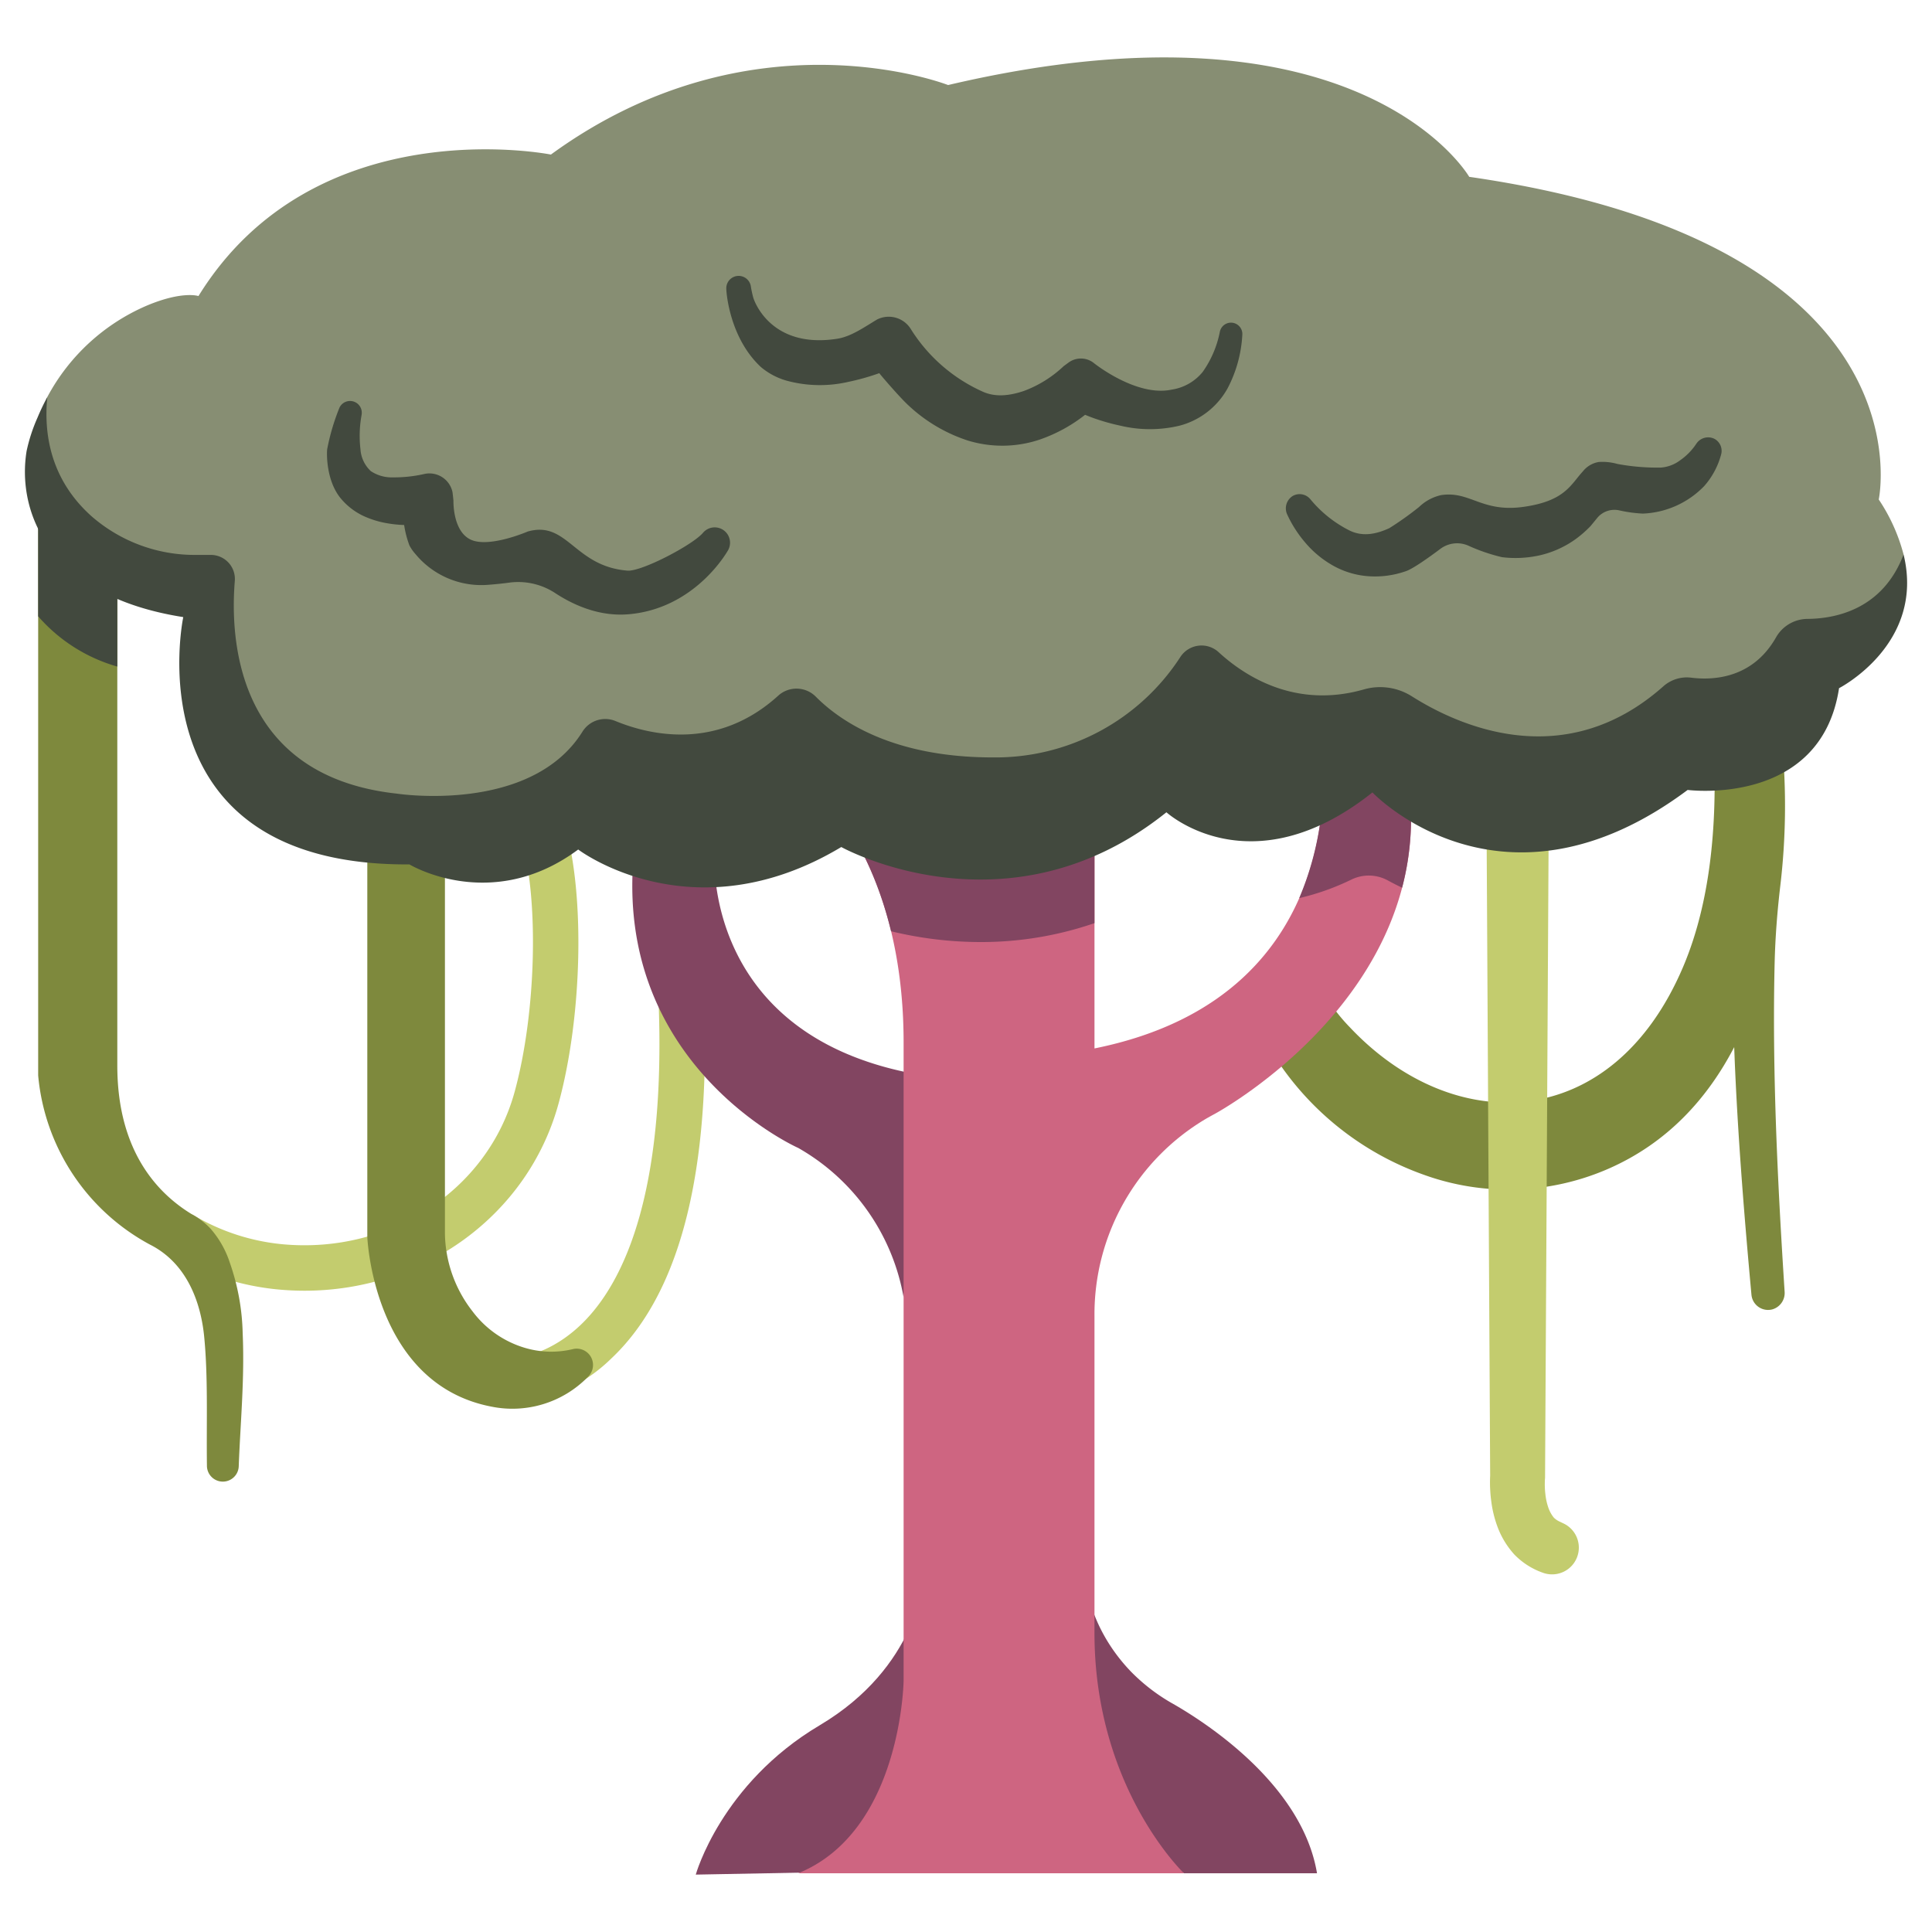 <svg id="Flat" height="512" viewBox="0 0 340 340" width="512" xmlns="http://www.w3.org/2000/svg"><path d="m53.6 227.144q-2.286 0-4.606-.213a45.583 45.583 0 0 1 -18.745-6.031 4 4 0 1 1 4.008-6.924 37.633 37.633 0 0 0 15.472 4.992c18.908 1.749 36.1-9.529 40.838-26.827 3.8-13.854 4.316-33.884 1.153-44.65a4 4 0 0 1 7.676-2.256c3.576 12.171 3.086 33.7-1.114 49.022-5.382 19.615-23.758 32.886-44.682 32.887z" fill="#c3cc6e"/><path d="m42.708 234.662a40.035 40.035 0 0 0 -2.248-12.406 17.109 17.109 0 0 0 -3.426-6.049 13.041 13.041 0 0 0 -3.334-2.557c-5.414-3.317-13.055-10.491-13.055-26.126v-89.374l-13.928-8.705v99.813a37.642 37.642 0 0 0 19.669 29.768c7.7 3.875 9.174 12.514 9.539 16.132.36 3.642.454 7.4.475 11.2s-.036 7.646.016 11.548a2.8 2.8 0 0 0 5.6.068v-.006c.284-7.568 1.046-15.277.692-23.306z" fill="#7e893d"/><path d="m88.211 247.224a14.125 14.125 0 0 1 -1.672-.082 4 4 0 0 1 .967-7.941c.372.037 7.656.689 14.738-6.094 7.44-7.127 15.8-23.722 13.381-62.307a4 4 0 1 1 7.985-.5c2.111 33.662-3.3 56.815-16.075 68.815a28.47 28.47 0 0 1 -19.324 8.109z" fill="#c3cc6e"/><path d="m313.3 155.918a119.439 119.439 0 0 0 .307-25.293l-11.954 2.242c.609 16.353-1.688 28.454-5.473 37.334-12.458 29.228-40.262 30.105-58.651 10.561a31.163 31.163 0 0 1 -5.756-8.23l-9.723 9.509a51.889 51.889 0 0 0 28.577 24.719 43.873 43.873 0 0 0 32.343-1.043c10.516-4.58 17.546-12.46 22.22-21.44.049 1.3.1 2.6.156 3.9.6 13.285 1.673 26.507 2.881 39.686a2.937 2.937 0 0 0 3.709 2.557 3 3 0 0 0 2.127-3.12c-.846-13.131-1.554-26.247-1.79-39.341-.109-6.163-.113-12.323.034-18.466.108-4.537.463-9.069.993-13.575z" fill="#7e893d"/><path d="m78.3 147.314-13.66-5.948v76.286s.984 25.843 21.792 29.88a18.55 18.55 0 0 0 16.98-5.172c.066-.069.131-.139.2-.21a2.873 2.873 0 0 0 -2.808-4.726 16.249 16.249 0 0 1 -8.412-.219 17.84 17.84 0 0 1 -9.2-6.385 22.776 22.776 0 0 1 -4.892-13.775z" fill="#7e893d"/><path d="m272.675 121.9-.769 137.947v.153a2.433 2.433 0 0 1 -.019.284c-.005.045-.02.354-.025.556 0 .234-.01.466 0 .7a13.858 13.858 0 0 0 .1 1.409 10.563 10.563 0 0 0 .567 2.5 5.787 5.787 0 0 0 .915 1.624 3.618 3.618 0 0 0 1.128.75l.6.287a4.707 4.707 0 0 1 -3.592 8.687 12.989 12.989 0 0 1 -5.075-3.223 15.045 15.045 0 0 1 -2.9-4.7 20.039 20.039 0 0 1 -1.172-4.712c-.107-.772-.166-1.531-.2-2.3-.022-.38-.016-.768-.021-1.153.009-.418.009-.728.053-1.3l-.02.437-.762-137.946a5.6 5.6 0 0 1 11.192-.073z" fill="#c3cc6e"/><path d="m20.646 117.307v-19.157l-13.929-8.705v19.017a29.035 29.035 0 0 0 13.929 8.845z" fill="#42493e"/><path d="m162.473 277.967s-.864 15.347-18.234 25.661-21.795 26.272-21.795 26.272l21.264-.4s25.367-8 18.765-51.533z" fill="#824561"/><path d="m190.693 273.448s-1.041 10.935 8.31 20.7a32.941 32.941 0 0 0 7.469 5.716c5.944 3.407 22.709 14.276 25.3 29.8h-23.417s-26.35-15.612-17.662-56.216z" fill="#824561"/><path d="m125.744 149.968s-2.6 32.965 37.014 39.327l-3.738 39.038a37.8 37.8 0 0 0 -18.545-26.314s-32.659-14.459-28.9-52.051z" fill="#824561"/><path d="m142.574 137.623s16.446 12.946 16.446 45.837v112.316s-.35 26.481-18.545 33.885h67.88s-15.745-14.99-15.745-42.282v-55.805a39.967 39.967 0 0 1 19.657-34.708q.725-.419 1.485-.826s39.04-20.978 34.141-58.417v-7h-15.393s7.185 44.4-39.888 53.884v-47.933z" fill="#ce6581"/><path d="m247.893 137.623v-7h-15.393a54.065 54.065 0 0 1 -3.852 27.43 43.447 43.447 0 0 0 9.277-3.31 6.98 6.98 0 0 1 6.377.235q1.165.633 2.443 1.245a48.035 48.035 0 0 0 1.148-18.6z" fill="#824561"/><path d="m156.811 163.885a66.852 66.852 0 0 0 15.715 1.9 61.21 61.21 0 0 0 20.084-3.327v-25.884l-50.036 1.049s9.755 7.696 14.237 26.262z" fill="#824561"/><path d="m166.85 14.967s-34.52-13.541-69.9 12.233c0 0-41.494-8.3-62.023 24.9 0 0-2.761-.952-8.97 1.63a35.856 35.856 0 0 0 -17.641 16.156s-8.216 24.829 26.023 36.014c0 0-10.71 43.707 38.376 43.411 0 0 13.8 7.665 29.09-3.692 0 0 19.777 14.83 45.984-.9 0 0 29.789 17.048 57.732-5.37 0 0 14.848 13.79 36.251-3.245 0 0 21.952 24.922 54.711.462 0 0 21.3 3.721 24.5-17.244 6.707-5.465 12.824-11.793 14.012-21.745a31.768 31.768 0 0 0 -4.367-9.675s9.609-44.989-72.07-56.782c.003.008-19.189-33.188-91.708-16.153z" fill="#878e73"/><g fill="#42493e"><path d="m59.976 87.719a11.648 11.648 0 0 0 3.9 3.041 16.444 16.444 0 0 0 4.273 1.327 21.828 21.828 0 0 0 2.972.306 17.75 17.75 0 0 0 .92 3.565 7.148 7.148 0 0 0 1.053 1.524 15.044 15.044 0 0 0 12.842 5.434c1.276-.1 2.546-.228 3.651-.379a11.851 11.851 0 0 1 8.1 1.825c2.936 1.926 7.522 4.178 12.868 3.742 10.065-.82 15.835-8.33 17.55-11.23a2.7 2.7 0 0 0 -4.389-3.111l-.015.018c-1.838 2.143-10.811 6.84-13.284 6.64-9.4-.759-10.562-8.884-17.563-6.876 0 0-6.716 2.912-9.974 1.44s-3.08-6.885-3.08-6.885-.14-1.367-.175-1.525a4.149 4.149 0 0 0 -4.94-3.165 23.906 23.906 0 0 1 -5.558.6 6.618 6.618 0 0 1 -3.869-1.1 5.769 5.769 0 0 1 -1.825-3.874 20.3 20.3 0 0 1 .175-5.86l.035-.224a2.066 2.066 0 0 0 -3.885-1.252 38.591 38.591 0 0 0 -2.184 7.379c-.114 1.35-.006 5.743 2.402 8.64z"/><path d="m133.872 64.561a12.093 12.093 0 0 0 5 2.545 22.27 22.27 0 0 0 10.409.1 41.386 41.386 0 0 0 5.458-1.535c.394.521 3.72 4.391 5.156 5.69a27.9 27.9 0 0 0 10.367 6.147 20.68 20.68 0 0 0 12.76-.166 27.382 27.382 0 0 0 7.935-4.342c.5.2 1 .4 1.51.584a37.2 37.2 0 0 0 4.733 1.336 22.385 22.385 0 0 0 10.35 0 13.6 13.6 0 0 0 8.506-6.618 22.807 22.807 0 0 0 2.57-9.347 2 2 0 0 0 -3.942-.619l-.008.033a18.237 18.237 0 0 1 -3.025 7.086 8.682 8.682 0 0 1 -5.448 3.11c-6.134 1.325-13.5-4.514-13.638-4.624a3.664 3.664 0 0 0 -4.511-.141l-.864.634a20.622 20.622 0 0 1 -7.018 4.373c-2.426.817-4.964 1.157-7.266.1a28.811 28.811 0 0 1 -12.586-10.949 4.568 4.568 0 0 0 -5.912-1.76h-.008c-2.322 1.381-4.6 3.037-7.1 3.424-11.614 1.79-14.564-6.619-14.736-7.243a17.207 17.207 0 0 1 -.4-1.816l-.028-.178a2.174 2.174 0 0 0 -4.321.369c.006.958.666 8.761 6.057 13.807z"/><path d="m227.922 93.092a20.991 20.991 0 0 0 1.761 2.374 17.851 17.851 0 0 0 4.749 3.978 14.84 14.84 0 0 0 6.374 1.96 16.333 16.333 0 0 0 6.6-.884c1.25-.414 4.056-2.415 6.064-3.921a4.916 4.916 0 0 1 4.857-.607 32.1 32.1 0 0 0 5.99 2.061 19.544 19.544 0 0 0 6.7-.335 17.506 17.506 0 0 0 6.332-2.889 19.989 19.989 0 0 0 2.56-2.246l1.166-1.421a3.929 3.929 0 0 1 4-1.32 24.27 24.27 0 0 0 4.03.541 15.869 15.869 0 0 0 10.8-4.835 13.707 13.707 0 0 0 2.987-5.578 2.4 2.4 0 0 0 -1.206-2.756 2.49 2.49 0 0 0 -3.15.859l-.037.053a10.7 10.7 0 0 1 -2.819 2.874 6.426 6.426 0 0 1 -3.388 1.286 38.433 38.433 0 0 1 -7.645-.637 9.67 9.67 0 0 0 -3.275-.348 4.474 4.474 0 0 0 -2.807 1.649c-2.164 2.333-3.125 5.227-10.479 6.253-7.334 1.022-9.4-2.852-14.486-2.069a8.18 8.18 0 0 0 -3.883 2.1 55.98 55.98 0 0 1 -5.21 3.708c-2.348 1.086-4.737 1.55-7.057.394a21.311 21.311 0 0 1 -6.821-5.447 2.454 2.454 0 0 0 -3.115-.619 2.569 2.569 0 0 0 -.956 3.335 20.044 20.044 0 0 0 1.364 2.487z"/><path d="m335 97.585c-3.675 9.662-11.947 11.289-16.9 11.331a6.413 6.413 0 0 0 -5.54 3.235c-4.131 7.3-11.121 7.59-14.947 7.107a6.23 6.23 0 0 0 -4.922 1.549c-17.5 15.508-36.27 6.786-44.263 1.713a10.417 10.417 0 0 0 -8.437-1.187c-11.944 3.4-20.812-2.232-25.538-6.567a4.447 4.447 0 0 0 -6.7.806 38.756 38.756 0 0 1 -33.077 17.719c-17.592 0-26.887-6.413-31.154-10.735a4.787 4.787 0 0 0 -6.494-.194c-10.749 9.814-22.641 7.017-28.67 4.546a4.722 4.722 0 0 0 -5.821 1.8c-9.068 14.62-32.7 10.958-32.7 10.958-28.28-3.085-29.36-27.2-28.514-37.437a4.233 4.233 0 0 0 -4.228-4.573h-2.526a27.615 27.615 0 0 1 -18.506-6.845c-7.117-6.4-8.386-14.328-7.741-20.924a38.733 38.733 0 0 0 -1.722 3.607 29.812 29.812 0 0 0 -1.912 5.848c-1.724 10.418 3.48 25.482 27.565 29.258 0 0-9.286 43.816 39.8 43.521 0 0 14.413 8.735 29.7-2.621 0 0 20.092 15.287 46.3-.437 0 0 29.276 16.3 57.219-6.115 0 0 14.851 13.54 36.254-3.494 0 0 22.713 24.023 55.472-.437 0 0 23.437 3.058 26.644-17.908.001-.003 15.193-7.757 11.358-23.524z"/></g></svg>